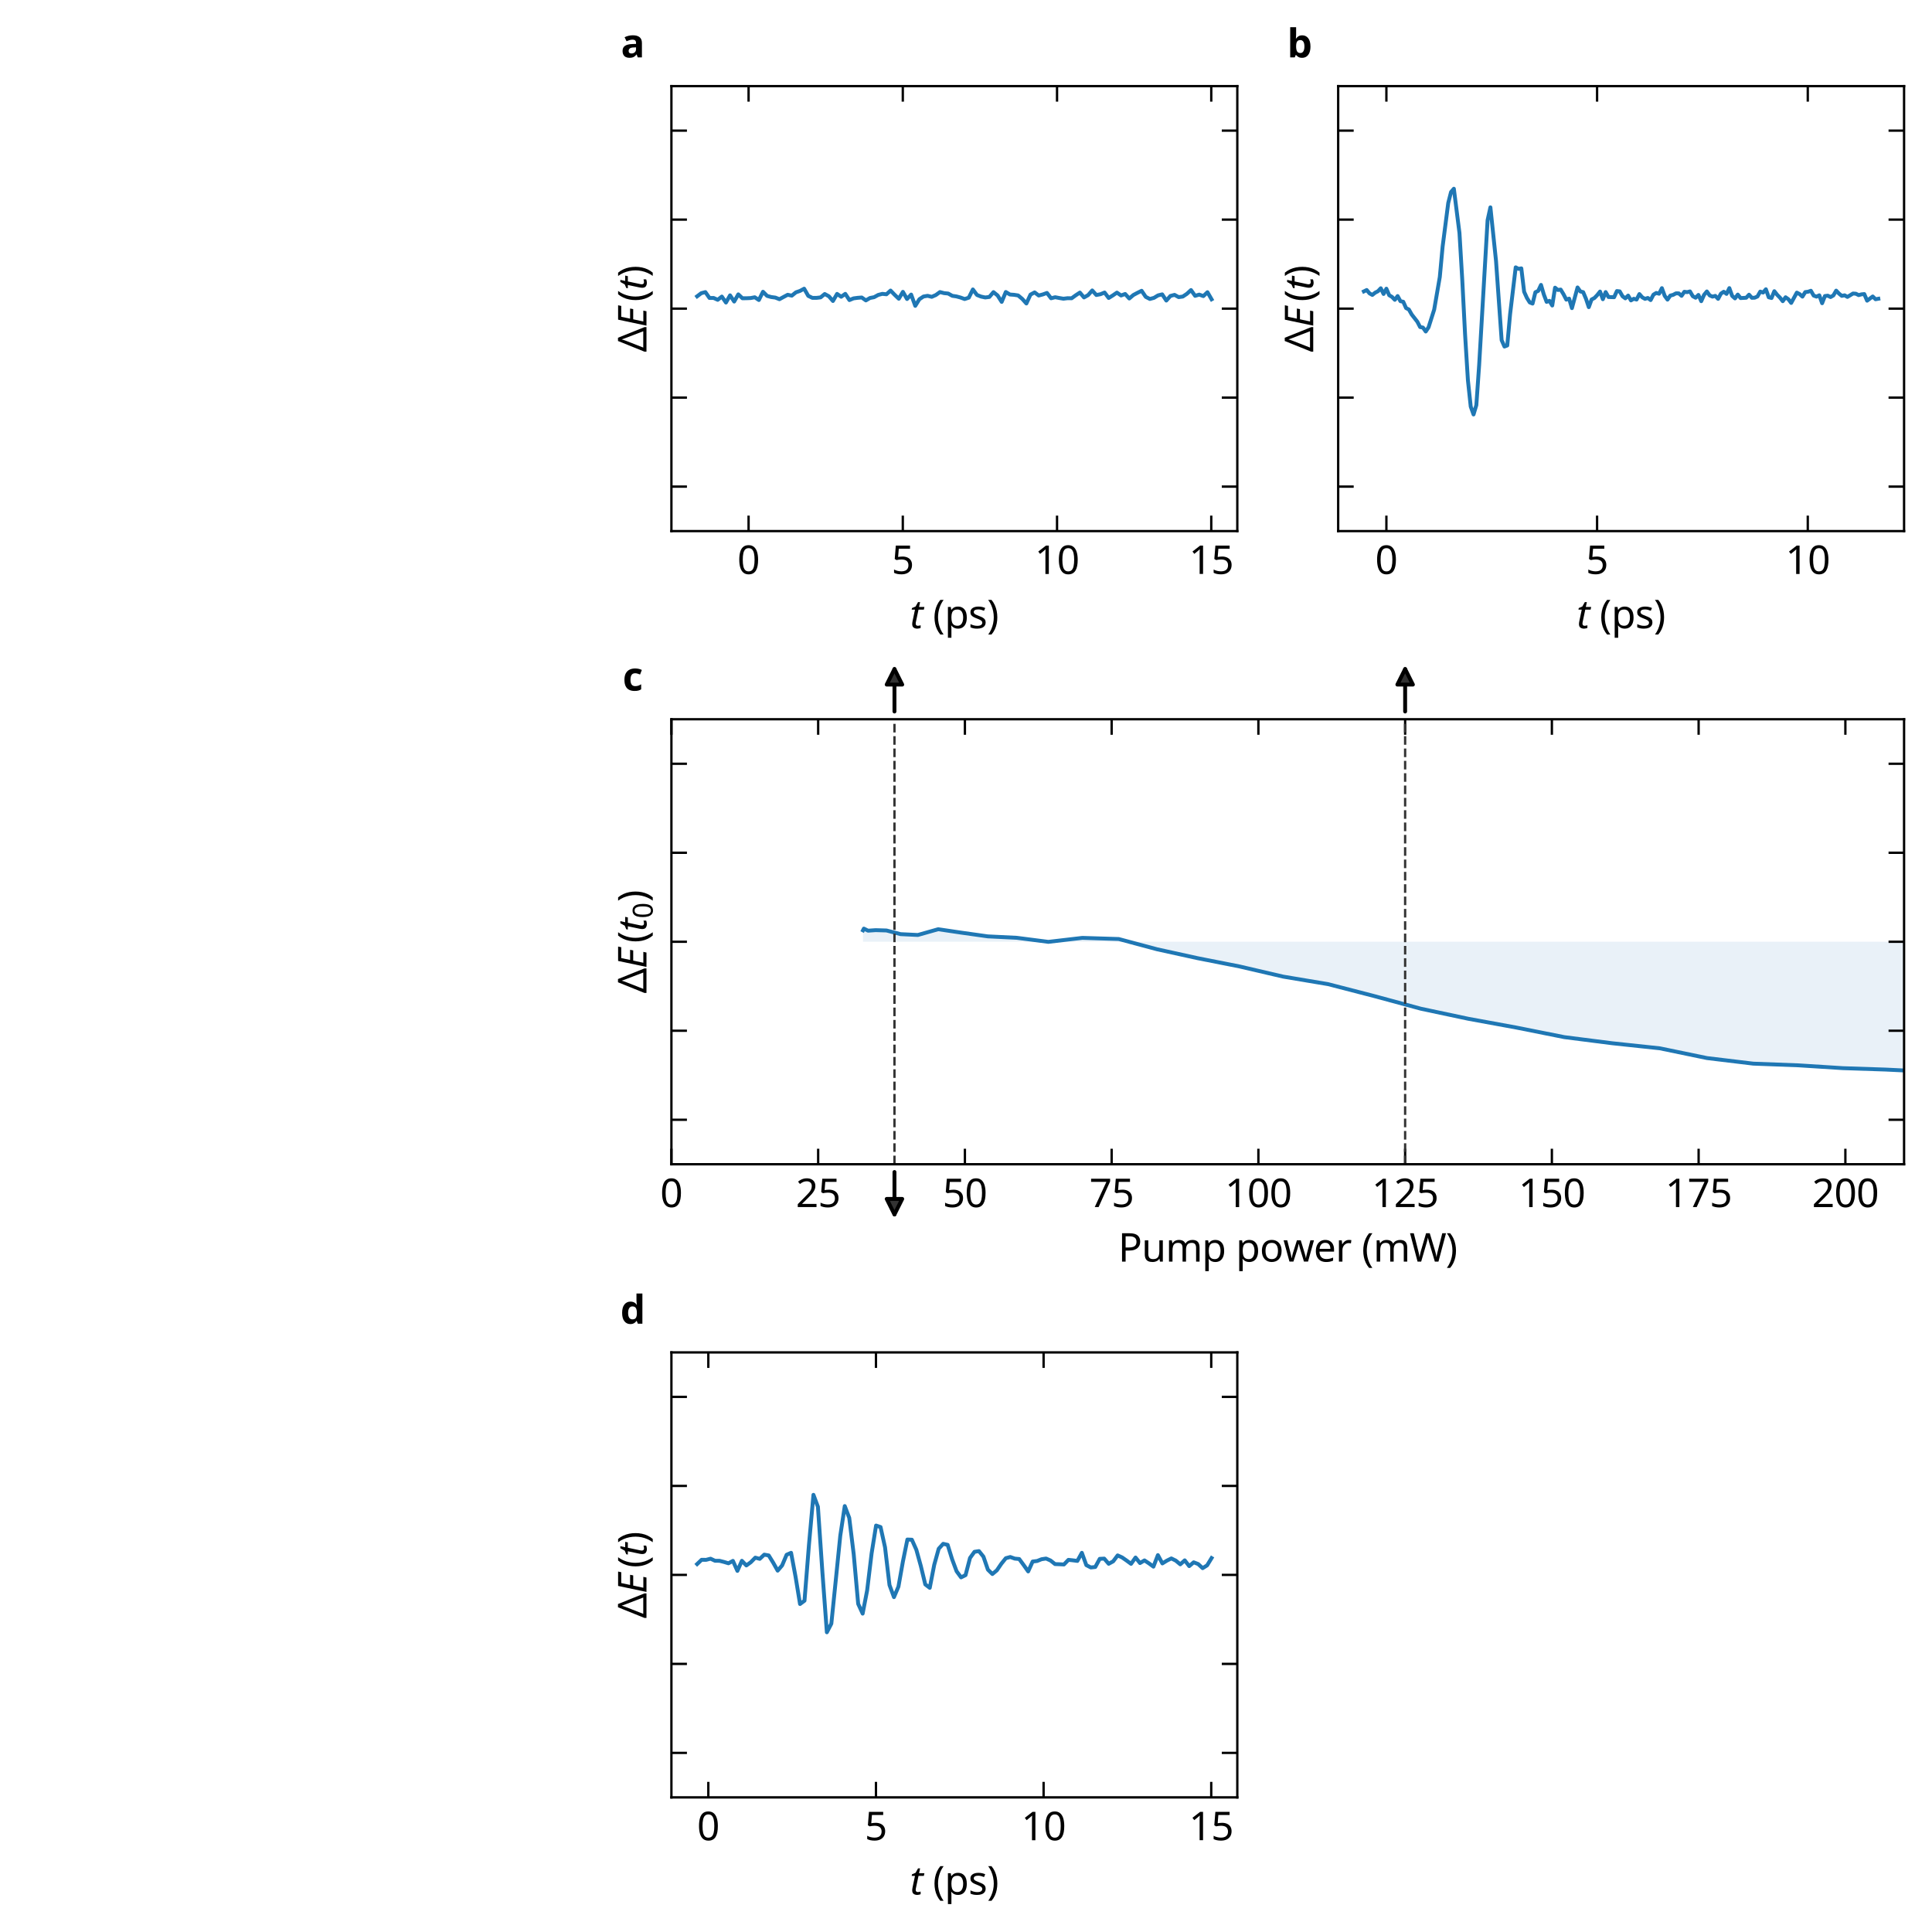 <?xml version="1.0" encoding="utf-8" standalone="no"?>
<!DOCTYPE svg PUBLIC "-//W3C//DTD SVG 1.1//EN"
  "http://www.w3.org/Graphics/SVG/1.1/DTD/svg11.dtd">
<svg xmlns:xlink="http://www.w3.org/1999/xlink" width="498pt" height="498pt" viewBox="0 0 498 498" xmlns="http://www.w3.org/2000/svg" version="1.1">
 <defs>
  <style type="text/css">*{stroke-linejoin: round; stroke-linecap: butt}</style>
 </defs>
 <g id="figure_1">
  <g id="patch_1">
   <path d="M 0 498 
L 498 498 
L 498 0 
L 0 0 
z
" style="fill: #ffffff"/>
  </g>
  <g id="axes_1">
   <g id="patch_2">
    <path d="M 7.2 136.9 
L 153.066 136.9 
L 153.066 22.2 
L 7.2 22.2 
z
" style="fill: #ffffff"/>
   </g>
   <g id="matplotlib.axis_1">
    <g id="xtick_1"/>
    <g id="xtick_2"/>
    <g id="xtick_3"/>
    <g id="xtick_4"/>
    <g id="xtick_5"/>
   </g>
   <g id="matplotlib.axis_2">
    <g id="ytick_1"/>
    <g id="ytick_2"/>
    <g id="ytick_3"/>
    <g id="ytick_4"/>
    <g id="ytick_5"/>
   </g>
  </g>
  <g id="axes_2">
   <g id="patch_3">
    <path d="M 173.067 136.9 
L 318.933 136.9 
L 318.933 22.2 
L 173.067 22.2 
z
" style="fill: #ffffff"/>
   </g>
   <g id="matplotlib.axis_3">
    <g id="xtick_6">
     <g id="line2d_1">
      <defs>
       <path id="m53b7a7abd7" d="M 0 0 
L 0 -4 
" style="stroke: #000000; stroke-width: 0.6"/>
      </defs>
      <g>
       <use xlink:href="#m53b7a7abd7" x="192.957" y="136.9" style="stroke: #000000; stroke-width: 0.6"/>
      </g>
     </g>
     <g id="line2d_2">
      <defs>
       <path id="m5513356b10" d="M 0 0 
L 0 4 
" style="stroke: #000000; stroke-width: 0.6"/>
      </defs>
      <g>
       <use xlink:href="#m5513356b10" x="192.957" y="22.2" style="stroke: #000000; stroke-width: 0.6"/>
      </g>
     </g>
     <g id="text_1">
      <!-- $\mathdefault{0}$ -->
      <g transform="translate(190.057 148) scale(0.1 -0.1)">
       <defs>
        <path id="NotoSans-Regular-30" d="M 3347 2291 
Q 3347 1734 3264 1299 
Q 3181 864 2998 560 
Q 2816 256 2525 96 
Q 2234 -64 1824 -64 
Q 1312 -64 976 217 
Q 640 499 477 1027 
Q 314 1555 314 2291 
Q 314 3034 464 3558 
Q 614 4083 947 4361 
Q 1280 4640 1824 4640 
Q 2336 4640 2675 4361 
Q 3014 4083 3180 3558 
Q 3347 3034 3347 2291 
z
M 877 2291 
Q 877 1664 969 1248 
Q 1062 832 1270 624 
Q 1478 416 1824 416 
Q 2170 416 2378 621 
Q 2586 826 2682 1245 
Q 2778 1664 2778 2291 
Q 2778 2918 2682 3331 
Q 2586 3744 2378 3952 
Q 2170 4160 1824 4160 
Q 1478 4160 1270 3952 
Q 1062 3744 969 3331 
Q 877 2918 877 2291 
z
" transform="scale(0.016)"/>
       </defs>
       <use xlink:href="#NotoSans-Regular-30" transform="translate(0 0.5)"/>
      </g>
     </g>
    </g>
    <g id="xtick_7">
     <g id="line2d_3">
      <g>
       <use xlink:href="#m53b7a7abd7" x="232.711" y="136.9" style="stroke: #000000; stroke-width: 0.6"/>
      </g>
     </g>
     <g id="line2d_4">
      <g>
       <use xlink:href="#m5513356b10" x="232.711" y="22.2" style="stroke: #000000; stroke-width: 0.6"/>
      </g>
     </g>
     <g id="text_2">
      <!-- $\mathdefault{5}$ -->
      <g transform="translate(229.811 148) scale(0.1 -0.1)">
       <defs>
        <path id="NotoSans-Regular-35" d="M 1760 2803 
Q 2227 2803 2572 2643 
Q 2918 2483 3107 2185 
Q 3296 1888 3296 1459 
Q 3296 986 3091 643 
Q 2886 301 2505 118 
Q 2125 -64 1587 -64 
Q 1235 -64 924 0 
Q 614 64 403 186 
L 403 717 
Q 634 576 963 496 
Q 1293 416 1594 416 
Q 1933 416 2185 521 
Q 2438 627 2579 848 
Q 2720 1069 2720 1402 
Q 2720 1850 2445 2090 
Q 2170 2330 1574 2330 
Q 1395 2330 1164 2298 
Q 934 2266 794 2234 
L 512 2413 
L 685 4570 
L 2976 4570 
L 2976 4058 
L 1165 4058 
L 1056 2733 
Q 1165 2752 1350 2777 
Q 1536 2803 1760 2803 
z
" transform="scale(0.016)"/>
       </defs>
       <use xlink:href="#NotoSans-Regular-35" transform="translate(0 0.594)"/>
      </g>
     </g>
    </g>
    <g id="xtick_8">
     <g id="line2d_5">
      <g>
       <use xlink:href="#m53b7a7abd7" x="272.466" y="136.9" style="stroke: #000000; stroke-width: 0.6"/>
      </g>
     </g>
     <g id="line2d_6">
      <g>
       <use xlink:href="#m5513356b10" x="272.466" y="22.2" style="stroke: #000000; stroke-width: 0.6"/>
      </g>
     </g>
     <g id="text_3">
      <!-- $\mathdefault{10}$ -->
      <g transform="translate(266.716 148) scale(0.1 -0.1)">
       <defs>
        <path id="NotoSans-Regular-31" d="M 2272 0 
L 1722 0 
L 1722 3194 
Q 1722 3379 1725 3507 
Q 1728 3635 1734 3747 
Q 1741 3859 1747 3981 
Q 1645 3878 1561 3808 
Q 1478 3738 1350 3629 
L 864 3232 
L 570 3610 
L 1805 4570 
L 2272 4570 
L 2272 0 
z
" transform="scale(0.016)"/>
       </defs>
       <use xlink:href="#NotoSans-Regular-31" transform="translate(0 0.5)"/>
       <use xlink:href="#NotoSans-Regular-30" transform="translate(57.2 0.5)"/>
      </g>
     </g>
    </g>
    <g id="xtick_9">
     <g id="line2d_7">
      <g>
       <use xlink:href="#m53b7a7abd7" x="312.22" y="136.9" style="stroke: #000000; stroke-width: 0.6"/>
      </g>
     </g>
     <g id="line2d_8">
      <g>
       <use xlink:href="#m5513356b10" x="312.22" y="22.2" style="stroke: #000000; stroke-width: 0.6"/>
      </g>
     </g>
     <g id="text_4">
      <!-- $\mathdefault{15}$ -->
      <g transform="translate(306.47 148) scale(0.1 -0.1)">
       <use xlink:href="#NotoSans-Regular-31" transform="translate(0 0.594)"/>
       <use xlink:href="#NotoSans-Regular-35" transform="translate(57.2 0.594)"/>
      </g>
     </g>
    </g>
    <g id="text_5">
     <!-- $t$ (ps) -->
     <g transform="translate(234.55 162) scale(0.1 -0.1)">
      <defs>
       <path id="NotoSans-Italic-74" d="M 1184 -64 
Q 838 -64 601 102 
Q 365 269 365 685 
Q 365 781 381 899 
Q 397 1018 422 1139 
L 813 3002 
L 282 3002 
L 333 3258 
L 909 3501 
L 1306 4211 
L 1638 4211 
L 1466 3430 
L 2330 3430 
L 2240 3002 
L 1382 3002 
L 986 1133 
Q 966 1050 947 944 
Q 928 838 928 749 
Q 928 602 1008 499 
Q 1088 397 1267 397 
Q 1382 397 1491 419 
Q 1600 442 1722 480 
L 1722 51 
Q 1645 13 1485 -25 
Q 1325 -64 1184 -64 
z
" transform="scale(0.016)"/>
       <path id="NotoSans-Regular-20" transform="scale(0.016)"/>
       <path id="NotoSans-Regular-28" d="M 256 1754 
Q 256 2278 355 2777 
Q 454 3277 665 3731 
Q 877 4186 1197 4570 
L 1728 4570 
Q 1280 3968 1053 3245 
Q 826 2522 826 1760 
Q 826 1267 928 780 
Q 1030 294 1228 -157 
Q 1427 -608 1722 -1011 
L 1197 -1011 
Q 877 -634 665 -189 
Q 454 256 355 749 
Q 256 1242 256 1754 
z
" transform="scale(0.016)"/>
       <path id="NotoSans-Regular-70" d="M 2176 3494 
Q 2810 3494 3197 3052 
Q 3584 2611 3584 1722 
Q 3584 1139 3408 739 
Q 3232 339 2915 137 
Q 2598 -64 2170 -64 
Q 1907 -64 1702 6 
Q 1498 77 1354 189 
Q 1210 301 1107 435 
L 1069 435 
Q 1082 326 1094 160 
Q 1107 -6 1107 -128 
L 1107 -1536 
L 544 -1536 
L 544 3430 
L 1005 3430 
L 1082 2963 
L 1107 2963 
Q 1210 3110 1354 3232 
Q 1498 3354 1699 3424 
Q 1901 3494 2176 3494 
z
M 2074 3021 
Q 1728 3021 1517 2889 
Q 1306 2758 1210 2496 
Q 1114 2234 1107 1830 
L 1107 1722 
Q 1107 1299 1196 1004 
Q 1286 710 1500 556 
Q 1715 403 2086 403 
Q 2400 403 2601 576 
Q 2803 749 2902 1046 
Q 3002 1344 3002 1728 
Q 3002 2317 2774 2669 
Q 2547 3021 2074 3021 
z
" transform="scale(0.016)"/>
       <path id="NotoSans-Regular-73" d="M 2778 947 
Q 2778 614 2611 390 
Q 2445 166 2137 51 
Q 1830 -64 1408 -64 
Q 1050 -64 790 -6 
Q 531 51 333 154 
L 333 666 
Q 538 563 829 476 
Q 1120 390 1421 390 
Q 1850 390 2042 528 
Q 2234 666 2234 896 
Q 2234 1024 2163 1126 
Q 2093 1229 1910 1331 
Q 1728 1434 1389 1562 
Q 1056 1690 819 1818 
Q 582 1946 454 2125 
Q 326 2304 326 2586 
Q 326 3021 681 3257 
Q 1037 3494 1613 3494 
Q 1926 3494 2198 3433 
Q 2470 3373 2707 3264 
L 2515 2816 
Q 2298 2906 2061 2970 
Q 1824 3034 1574 3034 
Q 1229 3034 1046 2922 
Q 864 2810 864 2618 
Q 864 2477 947 2377 
Q 1030 2278 1225 2185 
Q 1421 2093 1747 1965 
Q 2074 1843 2304 1715 
Q 2534 1587 2656 1404 
Q 2778 1222 2778 947 
z
" transform="scale(0.016)"/>
       <path id="NotoSans-Regular-29" d="M 1664 1754 
Q 1664 1242 1565 749 
Q 1466 256 1258 -189 
Q 1050 -634 723 -1011 
L 198 -1011 
Q 493 -608 691 -157 
Q 890 294 992 780 
Q 1094 1267 1094 1760 
Q 1094 2266 992 2758 
Q 890 3251 691 3712 
Q 493 4173 192 4570 
L 723 4570 
Q 1050 4186 1258 3731 
Q 1466 3277 1565 2777 
Q 1664 2278 1664 1754 
z
" transform="scale(0.016)"/>
      </defs>
      <use xlink:href="#NotoSans-Italic-74" transform="translate(0 0.594)"/>
      <use xlink:href="#NotoSans-Regular-20" transform="translate(33.2 0.594)"/>
      <use xlink:href="#NotoSans-Regular-28" transform="translate(59.2 0.594)"/>
      <use xlink:href="#NotoSans-Regular-70" transform="translate(89.2 0.594)"/>
      <use xlink:href="#NotoSans-Regular-73" transform="translate(150.7 0.594)"/>
      <use xlink:href="#NotoSans-Regular-29" transform="translate(198.6 0.594)"/>
     </g>
    </g>
   </g>
   <g id="matplotlib.axis_4">
    <g id="ytick_6">
     <g id="line2d_9">
      <defs>
       <path id="m38e8ba154f" d="M 0 0 
L 4 0 
" style="stroke: #000000; stroke-width: 0.6"/>
      </defs>
      <g>
       <use xlink:href="#m38e8ba154f" x="173.067" y="125.43" style="stroke: #000000; stroke-width: 0.6"/>
      </g>
     </g>
     <g id="line2d_10">
      <defs>
       <path id="m513dbcadbe" d="M 0 0 
L -4 0 
" style="stroke: #000000; stroke-width: 0.6"/>
      </defs>
      <g>
       <use xlink:href="#m513dbcadbe" x="318.933" y="125.43" style="stroke: #000000; stroke-width: 0.6"/>
      </g>
     </g>
    </g>
    <g id="ytick_7">
     <g id="line2d_11">
      <g>
       <use xlink:href="#m38e8ba154f" x="173.067" y="102.49" style="stroke: #000000; stroke-width: 0.6"/>
      </g>
     </g>
     <g id="line2d_12">
      <g>
       <use xlink:href="#m513dbcadbe" x="318.933" y="102.49" style="stroke: #000000; stroke-width: 0.6"/>
      </g>
     </g>
    </g>
    <g id="ytick_8">
     <g id="line2d_13">
      <g>
       <use xlink:href="#m38e8ba154f" x="173.067" y="79.55" style="stroke: #000000; stroke-width: 0.6"/>
      </g>
     </g>
     <g id="line2d_14">
      <g>
       <use xlink:href="#m513dbcadbe" x="318.933" y="79.55" style="stroke: #000000; stroke-width: 0.6"/>
      </g>
     </g>
    </g>
    <g id="ytick_9">
     <g id="line2d_15">
      <g>
       <use xlink:href="#m38e8ba154f" x="173.067" y="56.61" style="stroke: #000000; stroke-width: 0.6"/>
      </g>
     </g>
     <g id="line2d_16">
      <g>
       <use xlink:href="#m513dbcadbe" x="318.933" y="56.61" style="stroke: #000000; stroke-width: 0.6"/>
      </g>
     </g>
    </g>
    <g id="ytick_10">
     <g id="line2d_17">
      <g>
       <use xlink:href="#m38e8ba154f" x="173.067" y="33.67" style="stroke: #000000; stroke-width: 0.6"/>
      </g>
     </g>
     <g id="line2d_18">
      <g>
       <use xlink:href="#m513dbcadbe" x="318.933" y="33.67" style="stroke: #000000; stroke-width: 0.6"/>
      </g>
     </g>
    </g>
    <g id="text_6">
     <!-- $\Delta E\,(t)$ -->
     <g transform="translate(166.667 90.75) rotate(-90) scale(0.1 -0.1)">
      <defs>
       <path id="NotoSans-Regular-394" d="M 64 0 
L 64 320 
L 1786 4589 
L 2304 4589 
L 4019 320 
L 4019 0 
L 64 0 
z
M 723 518 
L 3354 518 
L 2285 3309 
Q 2266 3360 2214 3494 
Q 2163 3629 2115 3773 
Q 2067 3917 2042 3994 
Q 2010 3866 1968 3734 
Q 1926 3603 1884 3494 
Q 1843 3386 1818 3309 
L 723 518 
z
" transform="scale(0.016)"/>
       <path id="NotoSans-Italic-45" d="M 262 0 
L 1229 4570 
L 3546 4570 
L 3437 4064 
L 1690 4064 
L 1389 2637 
L 3021 2637 
L 2925 2138 
L 1286 2138 
L 934 506 
L 2688 506 
L 2579 0 
L 262 0 
z
" transform="scale(0.016)"/>
      </defs>
      <use xlink:href="#NotoSans-Regular-394" transform="translate(0 0.297)"/>
      <use xlink:href="#NotoSans-Italic-45" transform="translate(63.9 0.297)"/>
      <use xlink:href="#NotoSans-Regular-28" transform="translate(129.884 0.297)"/>
      <use xlink:href="#NotoSans-Italic-74" transform="translate(159.884 0.297)"/>
      <use xlink:href="#NotoSans-Regular-29" transform="translate(193.084 0.297)"/>
     </g>
    </g>
   </g>
   <g id="line2d_19">
    <path d="M 179.697 76.38 
L 180.758 75.574 
L 181.818 75.291 
L 182.879 76.806 
L 183.94 76.8 
L 185.001 77.281 
L 186.062 76.447 
L 187.123 77.986 
L 188.184 76.129 
L 189.244 77.729 
L 190.305 75.876 
L 191.366 76.88 
L 192.427 76.873 
L 193.488 76.826 
L 194.549 76.624 
L 195.609 77.331 
L 196.67 75.206 
L 197.731 76.272 
L 198.792 76.568 
L 199.853 76.706 
L 200.914 77.123 
L 201.975 76.546 
L 203.035 75.981 
L 204.096 76.211 
L 205.157 75.353 
L 206.218 74.986 
L 207.279 74.414 
L 208.34 76.267 
L 209.4 76.777 
L 210.461 76.78 
L 211.522 76.656 
L 212.583 75.786 
L 213.644 76.365 
L 214.705 77.584 
L 215.765 75.757 
L 216.826 76.491 
L 217.887 75.744 
L 218.948 77.348 
L 220.009 76.911 
L 221.07 76.768 
L 222.131 76.685 
L 223.191 77.434 
L 224.252 76.81 
L 225.313 76.602 
L 226.374 76.019 
L 227.435 75.744 
L 228.496 75.857 
L 229.556 74.896 
L 230.617 75.99 
L 231.678 77.003 
L 232.739 75.228 
L 233.8 77.073 
L 234.861 75.932 
L 235.922 78.837 
L 236.982 77.131 
L 238.043 76.429 
L 239.104 76.25 
L 240.165 76.512 
L 241.226 76.046 
L 242.287 75.282 
L 243.347 75.559 
L 244.408 75.663 
L 245.469 76.254 
L 246.53 76.406 
L 247.591 76.693 
L 248.652 77.08 
L 249.712 76.735 
L 250.773 74.608 
L 251.834 76.038 
L 252.895 76.453 
L 253.956 76.676 
L 255.017 76.546 
L 256.078 75.297 
L 257.138 76.154 
L 258.199 77.816 
L 259.26 75.268 
L 260.321 75.916 
L 261.382 75.991 
L 262.443 76.156 
L 263.503 77.045 
L 264.564 78.228 
L 265.625 75.937 
L 266.686 75.366 
L 267.747 76.174 
L 268.808 75.89 
L 269.869 75.509 
L 270.929 76.883 
L 271.99 76.615 
L 273.051 76.816 
L 274.112 76.995 
L 275.173 76.865 
L 276.234 76.88 
L 277.294 76.109 
L 278.355 75.416 
L 279.416 76.669 
L 280.477 76.068 
L 281.538 74.865 
L 282.599 76.044 
L 283.659 75.837 
L 284.72 75.402 
L 285.781 76.808 
L 286.842 76.152 
L 287.903 75.423 
L 288.964 76.166 
L 290.025 75.775 
L 291.085 76.94 
L 292.146 76.038 
L 293.207 75.473 
L 294.268 74.954 
L 295.329 76.52 
L 296.39 77.062 
L 297.45 76.777 
L 298.511 76.138 
L 299.572 75.874 
L 300.633 77.471 
L 301.694 76.281 
L 302.755 76.006 
L 303.816 76.587 
L 304.876 76.443 
L 305.937 75.737 
L 306.998 74.765 
L 308.059 76.258 
L 309.12 75.937 
L 310.181 76.324 
L 311.241 75.321 
L 312.302 77.152 
" clip-path="url(#p51c9d67202)" style="fill: none; stroke: #1f77b4; stroke-linecap: square"/>
   </g>
   <g id="patch_4">
    <path d="M 173.067 136.9 
L 173.067 22.2 
" style="fill: none; stroke: #000000; stroke-width: 0.6; stroke-linejoin: miter; stroke-linecap: square"/>
   </g>
   <g id="patch_5">
    <path d="M 318.933 136.9 
L 318.933 22.2 
" style="fill: none; stroke: #000000; stroke-width: 0.6; stroke-linejoin: miter; stroke-linecap: square"/>
   </g>
   <g id="patch_6">
    <path d="M 173.067 136.9 
L 318.933 136.9 
" style="fill: none; stroke: #000000; stroke-width: 0.6; stroke-linejoin: miter; stroke-linecap: square"/>
   </g>
   <g id="patch_7">
    <path d="M 173.067 22.2 
L 318.933 22.2 
" style="fill: none; stroke: #000000; stroke-width: 0.6; stroke-linejoin: miter; stroke-linecap: square"/>
   </g>
   <g id="text_7">
    <!-- a -->
    <g transform="translate(160.046 14.8) scale(0.1 -0.1)">
     <defs>
      <path id="NotoSans-Bold-61" d="M 1933 3565 
Q 2637 3565 3011 3261 
Q 3386 2957 3386 2330 
L 3386 0 
L 2720 0 
L 2534 474 
L 2509 474 
Q 2362 288 2205 166 
Q 2048 45 1846 -9 
Q 1645 -64 1350 -64 
Q 1043 -64 796 54 
Q 550 173 409 419 
Q 269 666 269 1043 
Q 269 1600 659 1865 
Q 1050 2131 1830 2157 
L 2438 2176 
L 2438 2330 
Q 2438 2605 2294 2733 
Q 2150 2861 1894 2861 
Q 1638 2861 1395 2787 
Q 1152 2714 909 2605 
L 595 3251 
Q 877 3398 1219 3481 
Q 1562 3565 1933 3565 
z
M 2067 1606 
Q 1606 1594 1427 1440 
Q 1248 1286 1248 1037 
Q 1248 819 1376 726 
Q 1504 634 1709 634 
Q 2016 634 2227 816 
Q 2438 998 2438 1331 
L 2438 1619 
L 2067 1606 
z
" transform="scale(0.016)"/>
     </defs>
     <use xlink:href="#NotoSans-Bold-61"/>
    </g>
   </g>
  </g>
  <g id="axes_3">
   <g id="patch_8">
    <path d="M 344.933 136.9 
L 490.8 136.9 
L 490.8 22.2 
L 344.933 22.2 
z
" style="fill: #ffffff"/>
   </g>
   <g id="matplotlib.axis_5">
    <g id="xtick_10">
     <g id="line2d_20">
      <g>
       <use xlink:href="#m53b7a7abd7" x="357.361" y="136.9" style="stroke: #000000; stroke-width: 0.6"/>
      </g>
     </g>
     <g id="line2d_21">
      <g>
       <use xlink:href="#m5513356b10" x="357.361" y="22.2" style="stroke: #000000; stroke-width: 0.6"/>
      </g>
     </g>
     <g id="text_8">
      <!-- $\mathdefault{0}$ -->
      <g transform="translate(354.461 148) scale(0.1 -0.1)">
       <use xlink:href="#NotoSans-Regular-30" transform="translate(0 0.5)"/>
      </g>
     </g>
    </g>
    <g id="xtick_11">
     <g id="line2d_22">
      <g>
       <use xlink:href="#m53b7a7abd7" x="411.67" y="136.9" style="stroke: #000000; stroke-width: 0.6"/>
      </g>
     </g>
     <g id="line2d_23">
      <g>
       <use xlink:href="#m5513356b10" x="411.67" y="22.2" style="stroke: #000000; stroke-width: 0.6"/>
      </g>
     </g>
     <g id="text_9">
      <!-- $\mathdefault{5}$ -->
      <g transform="translate(408.77 148) scale(0.1 -0.1)">
       <use xlink:href="#NotoSans-Regular-35" transform="translate(0 0.594)"/>
      </g>
     </g>
    </g>
    <g id="xtick_12">
     <g id="line2d_24">
      <g>
       <use xlink:href="#m53b7a7abd7" x="465.979" y="136.9" style="stroke: #000000; stroke-width: 0.6"/>
      </g>
     </g>
     <g id="line2d_25">
      <g>
       <use xlink:href="#m5513356b10" x="465.979" y="22.2" style="stroke: #000000; stroke-width: 0.6"/>
      </g>
     </g>
     <g id="text_10">
      <!-- $\mathdefault{10}$ -->
      <g transform="translate(460.229 148) scale(0.1 -0.1)">
       <use xlink:href="#NotoSans-Regular-31" transform="translate(0 0.5)"/>
       <use xlink:href="#NotoSans-Regular-30" transform="translate(57.2 0.5)"/>
      </g>
     </g>
    </g>
    <g id="text_11">
     <!-- $t$ (ps) -->
     <g transform="translate(406.417 162) scale(0.1 -0.1)">
      <use xlink:href="#NotoSans-Italic-74" transform="translate(0 0.594)"/>
      <use xlink:href="#NotoSans-Regular-20" transform="translate(33.2 0.594)"/>
      <use xlink:href="#NotoSans-Regular-28" transform="translate(59.2 0.594)"/>
      <use xlink:href="#NotoSans-Regular-70" transform="translate(89.2 0.594)"/>
      <use xlink:href="#NotoSans-Regular-73" transform="translate(150.7 0.594)"/>
      <use xlink:href="#NotoSans-Regular-29" transform="translate(198.6 0.594)"/>
     </g>
    </g>
   </g>
   <g id="matplotlib.axis_6">
    <g id="ytick_11">
     <g id="line2d_26">
      <g>
       <use xlink:href="#m38e8ba154f" x="344.933" y="125.43" style="stroke: #000000; stroke-width: 0.6"/>
      </g>
     </g>
     <g id="line2d_27">
      <g>
       <use xlink:href="#m513dbcadbe" x="490.8" y="125.43" style="stroke: #000000; stroke-width: 0.6"/>
      </g>
     </g>
    </g>
    <g id="ytick_12">
     <g id="line2d_28">
      <g>
       <use xlink:href="#m38e8ba154f" x="344.933" y="102.49" style="stroke: #000000; stroke-width: 0.6"/>
      </g>
     </g>
     <g id="line2d_29">
      <g>
       <use xlink:href="#m513dbcadbe" x="490.8" y="102.49" style="stroke: #000000; stroke-width: 0.6"/>
      </g>
     </g>
    </g>
    <g id="ytick_13">
     <g id="line2d_30">
      <g>
       <use xlink:href="#m38e8ba154f" x="344.933" y="79.55" style="stroke: #000000; stroke-width: 0.6"/>
      </g>
     </g>
     <g id="line2d_31">
      <g>
       <use xlink:href="#m513dbcadbe" x="490.8" y="79.55" style="stroke: #000000; stroke-width: 0.6"/>
      </g>
     </g>
    </g>
    <g id="ytick_14">
     <g id="line2d_32">
      <g>
       <use xlink:href="#m38e8ba154f" x="344.933" y="56.61" style="stroke: #000000; stroke-width: 0.6"/>
      </g>
     </g>
     <g id="line2d_33">
      <g>
       <use xlink:href="#m513dbcadbe" x="490.8" y="56.61" style="stroke: #000000; stroke-width: 0.6"/>
      </g>
     </g>
    </g>
    <g id="ytick_15">
     <g id="line2d_34">
      <g>
       <use xlink:href="#m38e8ba154f" x="344.933" y="33.67" style="stroke: #000000; stroke-width: 0.6"/>
      </g>
     </g>
     <g id="line2d_35">
      <g>
       <use xlink:href="#m513dbcadbe" x="490.8" y="33.67" style="stroke: #000000; stroke-width: 0.6"/>
      </g>
     </g>
    </g>
    <g id="text_12">
     <!-- $\Delta E\,(t)$ -->
     <g transform="translate(338.533 90.75) rotate(-90) scale(0.1 -0.1)">
      <use xlink:href="#NotoSans-Regular-394" transform="translate(0 0.297)"/>
      <use xlink:href="#NotoSans-Italic-45" transform="translate(63.9 0.297)"/>
      <use xlink:href="#NotoSans-Regular-28" transform="translate(129.884 0.297)"/>
      <use xlink:href="#NotoSans-Italic-74" transform="translate(159.884 0.297)"/>
      <use xlink:href="#NotoSans-Regular-29" transform="translate(193.084 0.297)"/>
     </g>
    </g>
   </g>
   <g id="line2d_36">
    <path d="M 351.564 75.113 
L 352.288 74.753 
L 353.013 75.62 
L 353.738 76.025 
L 354.462 75.442 
L 355.187 75.067 
L 355.911 74.303 
L 356.636 75.773 
L 357.361 74.414 
L 358.085 76.1 
L 358.81 76.532 
L 359.535 77.283 
L 360.259 76.313 
L 360.984 77.637 
L 361.708 77.782 
L 362.433 79.41 
L 363.158 79.779 
L 363.882 81.059 
L 365.332 82.919 
L 366.056 84.303 
L 366.781 84.43 
L 367.505 85.449 
L 368.23 84.368 
L 369.679 79.81 
L 371.129 71.397 
L 371.853 63.582 
L 373.302 52.325 
L 374.027 49.489 
L 374.752 48.649 
L 376.201 60.08 
L 376.925 72.255 
L 377.65 86.324 
L 378.375 97.999 
L 379.099 104.806 
L 379.824 106.834 
L 380.549 104.433 
L 381.273 94.078 
L 383.447 56.754 
L 384.172 53.448 
L 385.621 67.267 
L 387.07 87.697 
L 387.795 89.327 
L 388.519 89.05 
L 389.244 81.029 
L 390.693 68.913 
L 391.418 69.303 
L 392.142 69.178 
L 392.867 75.209 
L 393.592 76.811 
L 394.316 77.955 
L 395.041 78.254 
L 395.766 75.332 
L 396.49 74.983 
L 397.215 73.436 
L 397.939 75.891 
L 398.664 77.812 
L 399.389 77.545 
L 400.113 78.75 
L 400.838 74.154 
L 401.563 74.75 
L 402.287 74.642 
L 403.012 75.832 
L 403.736 77.237 
L 404.461 76.975 
L 405.186 79.425 
L 406.635 74.093 
L 407.36 75.131 
L 408.084 75.301 
L 408.809 77.016 
L 409.533 79.174 
L 410.258 77.195 
L 410.983 76.815 
L 411.707 76.066 
L 412.432 75.152 
L 413.156 77.127 
L 413.881 75.285 
L 414.606 76.559 
L 416.055 76.612 
L 416.78 75.02 
L 417.504 75.107 
L 418.229 76.362 
L 418.953 76.903 
L 419.678 76.19 
L 420.403 77.436 
L 421.127 77.009 
L 421.852 77.217 
L 422.577 75.8 
L 423.301 76.627 
L 424.026 77.038 
L 424.75 76.801 
L 425.475 77.347 
L 426.2 75.946 
L 426.924 75.51 
L 427.649 75.712 
L 428.373 74.274 
L 429.098 76.247 
L 429.823 77.234 
L 430.547 76.19 
L 431.272 76.002 
L 431.997 75.615 
L 432.721 75.62 
L 433.446 76.252 
L 434.17 75.207 
L 434.895 75.307 
L 435.62 75.118 
L 436.344 76.356 
L 437.069 76.747 
L 437.794 76.021 
L 438.518 77.636 
L 439.243 76.008 
L 439.967 75.125 
L 440.692 76.146 
L 441.417 76.459 
L 442.141 76.265 
L 442.866 77.035 
L 443.591 75.691 
L 444.315 75.203 
L 445.04 75.755 
L 445.764 74.262 
L 446.489 76.273 
L 447.214 76.916 
L 447.938 75.93 
L 448.663 76.832 
L 450.112 76.75 
L 450.837 75.961 
L 451.561 76.762 
L 452.286 76.741 
L 453.011 76.425 
L 453.735 75.16 
L 454.46 75.41 
L 455.184 74.564 
L 455.909 76.624 
L 456.634 76.82 
L 457.358 75.059 
L 458.083 75.982 
L 458.808 76.717 
L 459.532 77.635 
L 460.257 76.622 
L 460.981 77.132 
L 461.706 78.082 
L 463.155 75.429 
L 463.88 75.807 
L 464.605 76.458 
L 465.329 75.289 
L 466.054 75.201 
L 466.778 74.946 
L 467.503 76.194 
L 468.228 76.463 
L 468.952 76.12 
L 469.677 78.159 
L 470.401 76.306 
L 471.126 76.213 
L 471.851 76.572 
L 472.575 76.158 
L 473.3 74.915 
L 474.025 75.677 
L 474.749 76.265 
L 475.474 76.116 
L 476.198 76.533 
L 477.648 75.657 
L 478.372 75.709 
L 479.097 76.072 
L 479.822 75.873 
L 480.546 75.798 
L 481.271 77.501 
L 482.72 76.42 
L 483.445 77.133 
L 484.169 77.006 
L 484.169 77.006 
" clip-path="url(#p01f8d4d0a3)" style="fill: none; stroke: #1f77b4; stroke-linecap: square"/>
   </g>
   <g id="patch_9">
    <path d="M 344.933 136.9 
L 344.933 22.2 
" style="fill: none; stroke: #000000; stroke-width: 0.6; stroke-linejoin: miter; stroke-linecap: square"/>
   </g>
   <g id="patch_10">
    <path d="M 490.8 136.9 
L 490.8 22.2 
" style="fill: none; stroke: #000000; stroke-width: 0.6; stroke-linejoin: miter; stroke-linecap: square"/>
   </g>
   <g id="patch_11">
    <path d="M 344.933 136.9 
L 490.8 136.9 
" style="fill: none; stroke: #000000; stroke-width: 0.6; stroke-linejoin: miter; stroke-linecap: square"/>
   </g>
   <g id="patch_12">
    <path d="M 344.933 22.2 
L 490.8 22.2 
" style="fill: none; stroke: #000000; stroke-width: 0.6; stroke-linejoin: miter; stroke-linecap: square"/>
   </g>
   <g id="text_13">
    <!-- b -->
    <g transform="translate(331.769 14.8) scale(0.1 -0.1)">
     <defs>
      <path id="NotoSans-Bold-62" d="M 1453 3731 
Q 1453 3533 1440 3341 
Q 1427 3149 1414 3040 
L 1453 3040 
Q 1594 3258 1830 3408 
Q 2067 3558 2445 3558 
Q 3034 3558 3398 3100 
Q 3763 2643 3763 1754 
Q 3763 1158 3593 752 
Q 3424 346 3123 141 
Q 2822 -64 2419 -64 
Q 2035 -64 1814 73 
Q 1594 211 1453 384 
L 1389 384 
L 1229 0 
L 499 0 
L 499 4864 
L 1453 4864 
L 1453 3731 
z
M 2138 2797 
Q 1888 2797 1741 2694 
Q 1594 2592 1526 2384 
Q 1459 2176 1453 1862 
L 1453 1760 
Q 1453 1254 1603 982 
Q 1754 710 2150 710 
Q 2445 710 2617 982 
Q 2790 1254 2790 1766 
Q 2790 2278 2614 2537 
Q 2438 2797 2138 2797 
z
" transform="scale(0.016)"/>
     </defs>
     <use xlink:href="#NotoSans-Bold-62"/>
    </g>
   </g>
  </g>
  <g id="axes_4">
   <g id="patch_13">
    <path d="M 173.067 300.1 
L 490.8 300.1 
L 490.8 185.4 
L 173.067 185.4 
z
" style="fill: #ffffff"/>
   </g>
   <g id="PolyCollection_1">
    <path d="M 222.448 242.75 
L 222.448 239.811 
L 222.67 239.365 
L 223.757 239.895 
L 225.703 239.759 
L 228.5 239.843 
L 232.133 240.788 
L 236.584 241.005 
L 241.832 239.52 
L 247.851 240.413 
L 254.612 241.363 
L 262.081 241.73 
L 270.222 242.777 
L 278.996 241.751 
L 288.358 242.043 
L 298.264 244.692 
L 308.666 246.978 
L 319.511 249.118 
L 330.747 251.735 
L 342.32 253.675 
L 354.172 256.738 
L 366.245 260.01 
L 378.481 262.604 
L 390.82 264.862 
L 403.2 267.334 
L 415.563 268.91 
L 427.847 270.218 
L 439.991 272.732 
L 451.938 274.169 
L 463.627 274.607 
L 475.003 275.331 
L 486.009 275.694 
L 496.592 276.207 
L 506.699 276.464 
L 516.282 276.602 
L 516.282 242.75 
L 516.282 242.75 
L 506.699 242.75 
L 496.592 242.75 
L 486.009 242.75 
L 475.003 242.75 
L 463.627 242.75 
L 451.938 242.75 
L 439.991 242.75 
L 427.847 242.75 
L 415.563 242.75 
L 403.2 242.75 
L 390.82 242.75 
L 378.481 242.75 
L 366.245 242.75 
L 354.172 242.75 
L 342.32 242.75 
L 330.747 242.75 
L 319.511 242.75 
L 308.666 242.75 
L 298.264 242.75 
L 288.358 242.75 
L 278.996 242.75 
L 270.222 242.75 
L 262.081 242.75 
L 254.612 242.75 
L 247.851 242.75 
L 241.832 242.75 
L 236.584 242.75 
L 232.133 242.75 
L 228.5 242.75 
L 225.703 242.75 
L 223.757 242.75 
L 222.67 242.75 
L 222.448 242.75 
z
" clip-path="url(#p05e5cac936)" style="fill: #1f77b4; fill-opacity: 0.1"/>
   </g>
   <g id="matplotlib.axis_7">
    <g id="xtick_13">
     <g id="line2d_37">
      <g>
       <use xlink:href="#m53b7a7abd7" x="173.067" y="300.1" style="stroke: #000000; stroke-width: 0.6"/>
      </g>
     </g>
     <g id="line2d_38">
      <g>
       <use xlink:href="#m5513356b10" x="173.067" y="185.4" style="stroke: #000000; stroke-width: 0.6"/>
      </g>
     </g>
     <g id="text_14">
      <!-- $\mathdefault{0}$ -->
      <g transform="translate(170.167 311.2) scale(0.1 -0.1)">
       <use xlink:href="#NotoSans-Regular-30" transform="translate(0 0.5)"/>
      </g>
     </g>
    </g>
    <g id="xtick_14">
     <g id="line2d_39">
      <g>
       <use xlink:href="#m53b7a7abd7" x="210.892" y="300.1" style="stroke: #000000; stroke-width: 0.6"/>
      </g>
     </g>
     <g id="line2d_40">
      <g>
       <use xlink:href="#m5513356b10" x="210.892" y="185.4" style="stroke: #000000; stroke-width: 0.6"/>
      </g>
     </g>
     <g id="text_15">
      <!-- $\mathdefault{25}$ -->
      <g transform="translate(205.142 311.2) scale(0.1 -0.1)">
       <defs>
        <path id="NotoSans-Regular-32" d="M 3328 0 
L 307 0 
L 307 467 
L 1504 1677 
Q 1850 2022 2086 2291 
Q 2323 2560 2444 2819 
Q 2566 3078 2566 3386 
Q 2566 3763 2342 3958 
Q 2118 4154 1760 4154 
Q 1427 4154 1174 4038 
Q 922 3923 659 3718 
L 358 4096 
Q 538 4250 752 4371 
Q 966 4493 1219 4563 
Q 1472 4634 1760 4634 
Q 2189 4634 2496 4486 
Q 2803 4339 2972 4067 
Q 3142 3795 3142 3418 
Q 3142 3059 2995 2745 
Q 2848 2432 2585 2128 
Q 2323 1824 1971 1478 
L 1018 538 
L 1018 512 
L 3328 512 
L 3328 0 
z
" transform="scale(0.016)"/>
       </defs>
       <use xlink:href="#NotoSans-Regular-32" transform="translate(0 0.594)"/>
       <use xlink:href="#NotoSans-Regular-35" transform="translate(57.2 0.594)"/>
      </g>
     </g>
    </g>
    <g id="xtick_15">
     <g id="line2d_41">
      <g>
       <use xlink:href="#m53b7a7abd7" x="248.717" y="300.1" style="stroke: #000000; stroke-width: 0.6"/>
      </g>
     </g>
     <g id="line2d_42">
      <g>
       <use xlink:href="#m5513356b10" x="248.717" y="185.4" style="stroke: #000000; stroke-width: 0.6"/>
      </g>
     </g>
     <g id="text_16">
      <!-- $\mathdefault{50}$ -->
      <g transform="translate(242.967 311.2) scale(0.1 -0.1)">
       <use xlink:href="#NotoSans-Regular-35" transform="translate(0 0.5)"/>
       <use xlink:href="#NotoSans-Regular-30" transform="translate(57.2 0.5)"/>
      </g>
     </g>
    </g>
    <g id="xtick_16">
     <g id="line2d_43">
      <g>
       <use xlink:href="#m53b7a7abd7" x="286.543" y="300.1" style="stroke: #000000; stroke-width: 0.6"/>
      </g>
     </g>
     <g id="line2d_44">
      <g>
       <use xlink:href="#m5513356b10" x="286.543" y="185.4" style="stroke: #000000; stroke-width: 0.6"/>
      </g>
     </g>
     <g id="text_17">
      <!-- $\mathdefault{75}$ -->
      <g transform="translate(280.793 311.2) scale(0.1 -0.1)">
       <defs>
        <path id="NotoSans-Regular-37" d="M 870 0 
L 2746 4058 
L 282 4058 
L 282 4570 
L 3347 4570 
L 3347 4134 
L 1491 0 
L 870 0 
z
" transform="scale(0.016)"/>
       </defs>
       <use xlink:href="#NotoSans-Regular-37" transform="translate(0 0.594)"/>
       <use xlink:href="#NotoSans-Regular-35" transform="translate(57.2 0.594)"/>
      </g>
     </g>
    </g>
    <g id="xtick_17">
     <g id="line2d_45">
      <g>
       <use xlink:href="#m53b7a7abd7" x="324.368" y="300.1" style="stroke: #000000; stroke-width: 0.6"/>
      </g>
     </g>
     <g id="line2d_46">
      <g>
       <use xlink:href="#m5513356b10" x="324.368" y="185.4" style="stroke: #000000; stroke-width: 0.6"/>
      </g>
     </g>
     <g id="text_18">
      <!-- $\mathdefault{100}$ -->
      <g transform="translate(315.768 311.2) scale(0.1 -0.1)">
       <use xlink:href="#NotoSans-Regular-31" transform="translate(0 0.5)"/>
       <use xlink:href="#NotoSans-Regular-30" transform="translate(57.2 0.5)"/>
       <use xlink:href="#NotoSans-Regular-30" transform="translate(114.4 0.5)"/>
      </g>
     </g>
    </g>
    <g id="xtick_18">
     <g id="line2d_47">
      <g>
       <use xlink:href="#m53b7a7abd7" x="362.193" y="300.1" style="stroke: #000000; stroke-width: 0.6"/>
      </g>
     </g>
     <g id="line2d_48">
      <g>
       <use xlink:href="#m5513356b10" x="362.193" y="185.4" style="stroke: #000000; stroke-width: 0.6"/>
      </g>
     </g>
     <g id="text_19">
      <!-- $\mathdefault{125}$ -->
      <g transform="translate(353.593 311.2) scale(0.1 -0.1)">
       <use xlink:href="#NotoSans-Regular-31" transform="translate(0 0.594)"/>
       <use xlink:href="#NotoSans-Regular-32" transform="translate(57.2 0.594)"/>
       <use xlink:href="#NotoSans-Regular-35" transform="translate(114.4 0.594)"/>
      </g>
     </g>
    </g>
    <g id="xtick_19">
     <g id="line2d_49">
      <g>
       <use xlink:href="#m53b7a7abd7" x="400.019" y="300.1" style="stroke: #000000; stroke-width: 0.6"/>
      </g>
     </g>
     <g id="line2d_50">
      <g>
       <use xlink:href="#m5513356b10" x="400.019" y="185.4" style="stroke: #000000; stroke-width: 0.6"/>
      </g>
     </g>
     <g id="text_20">
      <!-- $\mathdefault{150}$ -->
      <g transform="translate(391.419 311.2) scale(0.1 -0.1)">
       <use xlink:href="#NotoSans-Regular-31" transform="translate(0 0.5)"/>
       <use xlink:href="#NotoSans-Regular-35" transform="translate(57.2 0.5)"/>
       <use xlink:href="#NotoSans-Regular-30" transform="translate(114.4 0.5)"/>
      </g>
     </g>
    </g>
    <g id="xtick_20">
     <g id="line2d_51">
      <g>
       <use xlink:href="#m53b7a7abd7" x="437.844" y="300.1" style="stroke: #000000; stroke-width: 0.6"/>
      </g>
     </g>
     <g id="line2d_52">
      <g>
       <use xlink:href="#m5513356b10" x="437.844" y="185.4" style="stroke: #000000; stroke-width: 0.6"/>
      </g>
     </g>
     <g id="text_21">
      <!-- $\mathdefault{175}$ -->
      <g transform="translate(429.244 311.2) scale(0.1 -0.1)">
       <use xlink:href="#NotoSans-Regular-31" transform="translate(0 0.594)"/>
       <use xlink:href="#NotoSans-Regular-37" transform="translate(57.2 0.594)"/>
       <use xlink:href="#NotoSans-Regular-35" transform="translate(114.4 0.594)"/>
      </g>
     </g>
    </g>
    <g id="xtick_21">
     <g id="line2d_53">
      <g>
       <use xlink:href="#m53b7a7abd7" x="475.669" y="300.1" style="stroke: #000000; stroke-width: 0.6"/>
      </g>
     </g>
     <g id="line2d_54">
      <g>
       <use xlink:href="#m5513356b10" x="475.669" y="185.4" style="stroke: #000000; stroke-width: 0.6"/>
      </g>
     </g>
     <g id="text_22">
      <!-- $\mathdefault{200}$ -->
      <g transform="translate(467.069 311.2) scale(0.1 -0.1)">
       <use xlink:href="#NotoSans-Regular-32" transform="translate(0 0.5)"/>
       <use xlink:href="#NotoSans-Regular-30" transform="translate(57.2 0.5)"/>
       <use xlink:href="#NotoSans-Regular-30" transform="translate(114.4 0.5)"/>
      </g>
     </g>
    </g>
    <g id="text_23">
     <!-- Pump power (mW) -->
     <g transform="translate(288.228 325.2) scale(0.1 -0.1)">
      <defs>
       <path id="NotoSans-Regular-50" d="M 1830 4570 
Q 2726 4570 3136 4218 
Q 3546 3866 3546 3226 
Q 3546 2944 3453 2685 
Q 3360 2426 3149 2221 
Q 2938 2016 2586 1897 
Q 2234 1779 1722 1779 
L 1197 1779 
L 1197 0 
L 621 0 
L 621 4570 
L 1830 4570 
z
M 1779 4077 
L 1197 4077 
L 1197 2272 
L 1658 2272 
Q 2093 2272 2381 2365 
Q 2669 2458 2809 2662 
Q 2950 2867 2950 3200 
Q 2950 3642 2668 3859 
Q 2387 4077 1779 4077 
z
" transform="scale(0.016)"/>
       <path id="NotoSans-Regular-75" d="M 3411 3430 
L 3411 0 
L 2950 0 
L 2867 454 
L 2842 454 
Q 2733 275 2560 160 
Q 2387 45 2182 -9 
Q 1978 -64 1754 -64 
Q 1344 -64 1065 67 
Q 787 198 646 473 
Q 506 749 506 1184 
L 506 3430 
L 1075 3430 
L 1075 1222 
Q 1075 813 1260 608 
Q 1446 403 1837 403 
Q 2221 403 2441 547 
Q 2662 691 2755 969 
Q 2848 1248 2848 1645 
L 2848 3430 
L 3411 3430 
z
" transform="scale(0.016)"/>
       <path id="NotoSans-Regular-6d" d="M 4307 3494 
Q 4890 3494 5178 3196 
Q 5466 2899 5466 2234 
L 5466 0 
L 4909 0 
L 4909 2208 
Q 4909 2611 4739 2816 
Q 4570 3021 4211 3021 
Q 3712 3021 3497 2733 
Q 3283 2445 3283 1894 
L 3283 0 
L 2726 0 
L 2726 2208 
Q 2726 2477 2649 2659 
Q 2573 2842 2419 2931 
Q 2266 3021 2022 3021 
Q 1677 3021 1478 2877 
Q 1280 2733 1193 2457 
Q 1107 2182 1107 1779 
L 1107 0 
L 544 0 
L 544 3430 
L 998 3430 
L 1082 2963 
L 1114 2963 
Q 1222 3142 1379 3260 
Q 1536 3379 1728 3436 
Q 1920 3494 2125 3494 
Q 2522 3494 2787 3353 
Q 3053 3213 3174 2918 
L 3206 2918 
Q 3379 3213 3676 3353 
Q 3974 3494 4307 3494 
z
" transform="scale(0.016)"/>
       <path id="NotoSans-Regular-6f" d="M 3526 1722 
Q 3526 1293 3414 963 
Q 3302 634 3094 403 
Q 2886 173 2588 54 
Q 2291 -64 1926 -64 
Q 1587 -64 1299 54 
Q 1011 173 800 403 
Q 589 634 470 963 
Q 352 1293 352 1722 
Q 352 2291 544 2684 
Q 736 3078 1094 3286 
Q 1453 3494 1946 3494 
Q 2413 3494 2768 3286 
Q 3123 3078 3324 2684 
Q 3526 2291 3526 1722 
z
M 934 1722 
Q 934 1318 1040 1020 
Q 1146 723 1370 563 
Q 1594 403 1939 403 
Q 2285 403 2509 563 
Q 2733 723 2838 1020 
Q 2944 1318 2944 1722 
Q 2944 2131 2835 2419 
Q 2726 2707 2505 2864 
Q 2285 3021 1933 3021 
Q 1408 3021 1171 2675 
Q 934 2330 934 1722 
z
" transform="scale(0.016)"/>
       <path id="NotoSans-Regular-77" d="M 2758 1939 
Q 2720 2074 2681 2205 
Q 2643 2336 2614 2454 
Q 2586 2573 2560 2675 
Q 2534 2778 2522 2848 
L 2496 2848 
Q 2483 2778 2460 2675 
Q 2438 2573 2409 2451 
Q 2381 2330 2345 2198 
Q 2310 2067 2266 1933 
L 1651 6 
L 1011 6 
L 70 3437 
L 653 3437 
L 1126 1606 
Q 1178 1421 1222 1232 
Q 1267 1043 1302 873 
Q 1338 704 1350 582 
L 1376 582 
Q 1395 659 1420 774 
Q 1446 890 1475 1018 
Q 1504 1146 1539 1274 
Q 1574 1402 1606 1504 
L 2214 3437 
L 2829 3437 
L 3418 1504 
Q 3462 1357 3510 1190 
Q 3558 1024 3596 867 
Q 3635 710 3648 589 
L 3674 589 
Q 3686 698 3721 861 
Q 3757 1024 3805 1219 
Q 3853 1414 3904 1606 
L 4384 3437 
L 4960 3437 
L 4006 6 
L 3347 6 
L 2758 1939 
z
" transform="scale(0.016)"/>
       <path id="NotoSans-Regular-65" d="M 1869 3494 
Q 2310 3494 2627 3302 
Q 2944 3110 3113 2761 
Q 3283 2413 3283 1946 
L 3283 1606 
L 934 1606 
Q 947 1024 1232 720 
Q 1517 416 2029 416 
Q 2355 416 2608 477 
Q 2861 538 3130 653 
L 3130 160 
Q 2867 45 2611 -9 
Q 2355 -64 2003 -64 
Q 1517 -64 1142 134 
Q 768 333 560 726 
Q 352 1120 352 1690 
Q 352 2253 541 2656 
Q 730 3059 1072 3276 
Q 1414 3494 1869 3494 
z
M 1862 3034 
Q 1459 3034 1225 2774 
Q 992 2515 947 2054 
L 2694 2054 
Q 2694 2349 2604 2566 
Q 2515 2784 2332 2909 
Q 2150 3034 1862 3034 
z
" transform="scale(0.016)"/>
       <path id="NotoSans-Regular-72" d="M 2144 3494 
Q 2240 3494 2352 3484 
Q 2464 3475 2547 3456 
L 2477 2938 
Q 2394 2957 2294 2969 
Q 2195 2982 2106 2982 
Q 1907 2982 1728 2899 
Q 1549 2816 1408 2665 
Q 1267 2515 1187 2304 
Q 1107 2093 1107 1830 
L 1107 0 
L 544 0 
L 544 3430 
L 1005 3430 
L 1069 2803 
L 1094 2803 
Q 1203 2995 1356 3152 
Q 1510 3309 1708 3401 
Q 1907 3494 2144 3494 
z
" transform="scale(0.016)"/>
       <path id="NotoSans-Regular-57" d="M 5869 4570 
L 4653 0 
L 4070 0 
L 3181 2995 
Q 3142 3130 3104 3270 
Q 3066 3411 3034 3539 
Q 3002 3667 2979 3760 
Q 2957 3853 2950 3898 
Q 2944 3853 2928 3760 
Q 2912 3667 2880 3539 
Q 2848 3411 2813 3267 
Q 2778 3123 2733 2976 
L 1869 0 
L 1286 0 
L 77 4570 
L 678 4570 
L 1389 1779 
Q 1427 1632 1459 1488 
Q 1491 1344 1520 1206 
Q 1549 1069 1568 941 
Q 1587 813 1606 691 
Q 1626 819 1648 953 
Q 1670 1088 1702 1232 
Q 1734 1376 1772 1523 
Q 1811 1670 1850 1811 
L 2656 4570 
L 3251 4570 
L 4090 1792 
Q 4134 1645 4172 1494 
Q 4211 1344 4243 1203 
Q 4275 1062 4297 931 
Q 4320 800 4339 691 
Q 4358 851 4390 1027 
Q 4422 1203 4467 1395 
Q 4512 1587 4563 1786 
L 5267 4570 
L 5869 4570 
z
" transform="scale(0.016)"/>
      </defs>
      <use xlink:href="#NotoSans-Regular-50"/>
      <use xlink:href="#NotoSans-Regular-75" x="60.5"/>
      <use xlink:href="#NotoSans-Regular-6d" x="122.3"/>
      <use xlink:href="#NotoSans-Regular-70" x="215.8"/>
      <use xlink:href="#NotoSans-Regular-20" x="277.3"/>
      <use xlink:href="#NotoSans-Regular-70" x="303.3"/>
      <use xlink:href="#NotoSans-Regular-6f" x="364.8"/>
      <use xlink:href="#NotoSans-Regular-77" x="425.3"/>
      <use xlink:href="#NotoSans-Regular-65" x="503.9"/>
      <use xlink:href="#NotoSans-Regular-72" x="560.3"/>
      <use xlink:href="#NotoSans-Regular-20" x="601.6"/>
      <use xlink:href="#NotoSans-Regular-28" x="627.6"/>
      <use xlink:href="#NotoSans-Regular-6d" x="657.6"/>
      <use xlink:href="#NotoSans-Regular-57" x="751.1"/>
      <use xlink:href="#NotoSans-Regular-29" x="844.1"/>
     </g>
    </g>
   </g>
   <g id="matplotlib.axis_8">
    <g id="ytick_16">
     <g id="line2d_55">
      <g>
       <use xlink:href="#m38e8ba154f" x="173.067" y="288.63" style="stroke: #000000; stroke-width: 0.6"/>
      </g>
     </g>
     <g id="line2d_56">
      <g>
       <use xlink:href="#m513dbcadbe" x="490.8" y="288.63" style="stroke: #000000; stroke-width: 0.6"/>
      </g>
     </g>
    </g>
    <g id="ytick_17">
     <g id="line2d_57">
      <g>
       <use xlink:href="#m38e8ba154f" x="173.067" y="265.69" style="stroke: #000000; stroke-width: 0.6"/>
      </g>
     </g>
     <g id="line2d_58">
      <g>
       <use xlink:href="#m513dbcadbe" x="490.8" y="265.69" style="stroke: #000000; stroke-width: 0.6"/>
      </g>
     </g>
    </g>
    <g id="ytick_18">
     <g id="line2d_59">
      <g>
       <use xlink:href="#m38e8ba154f" x="173.067" y="242.75" style="stroke: #000000; stroke-width: 0.6"/>
      </g>
     </g>
     <g id="line2d_60">
      <g>
       <use xlink:href="#m513dbcadbe" x="490.8" y="242.75" style="stroke: #000000; stroke-width: 0.6"/>
      </g>
     </g>
    </g>
    <g id="ytick_19">
     <g id="line2d_61">
      <g>
       <use xlink:href="#m38e8ba154f" x="173.067" y="219.81" style="stroke: #000000; stroke-width: 0.6"/>
      </g>
     </g>
     <g id="line2d_62">
      <g>
       <use xlink:href="#m513dbcadbe" x="490.8" y="219.81" style="stroke: #000000; stroke-width: 0.6"/>
      </g>
     </g>
    </g>
    <g id="ytick_20">
     <g id="line2d_63">
      <g>
       <use xlink:href="#m38e8ba154f" x="173.067" y="196.87" style="stroke: #000000; stroke-width: 0.6"/>
      </g>
     </g>
     <g id="line2d_64">
      <g>
       <use xlink:href="#m513dbcadbe" x="490.8" y="196.87" style="stroke: #000000; stroke-width: 0.6"/>
      </g>
     </g>
    </g>
    <g id="text_24">
     <!-- $\Delta E\,(t_0)$ -->
     <g transform="translate(166.667 256.05) rotate(-90) scale(0.1 -0.1)">
      <use xlink:href="#NotoSans-Regular-394" transform="translate(0 0.297)"/>
      <use xlink:href="#NotoSans-Italic-45" transform="translate(63.9 0.297)"/>
      <use xlink:href="#NotoSans-Regular-28" transform="translate(129.884 0.297)"/>
      <use xlink:href="#NotoSans-Italic-74" transform="translate(159.884 0.297)"/>
      <use xlink:href="#NotoSans-Regular-30" transform="translate(193.084 -15.781) scale(0.7)"/>
      <use xlink:href="#NotoSans-Regular-29" transform="translate(235.803 0.297)"/>
     </g>
    </g>
   </g>
   <g id="line2d_65">
    <path d="M 222.448 239.811 
L 222.67 239.365 
L 223.757 239.895 
L 225.703 239.759 
L 228.5 239.843 
L 232.133 240.788 
L 236.584 241.005 
L 241.832 239.52 
L 247.851 240.413 
L 254.612 241.363 
L 262.081 241.73 
L 270.222 242.777 
L 278.996 241.751 
L 288.358 242.043 
L 298.264 244.692 
L 308.666 246.978 
L 319.511 249.118 
L 330.747 251.735 
L 342.32 253.675 
L 354.172 256.738 
L 366.245 260.01 
L 378.481 262.604 
L 390.82 264.862 
L 403.2 267.334 
L 415.563 268.91 
L 427.847 270.218 
L 439.991 272.732 
L 451.938 274.169 
L 463.627 274.607 
L 475.003 275.331 
L 486.009 275.694 
L 496.592 276.207 
L 499 276.268 
" clip-path="url(#p05e5cac936)" style="fill: none; stroke: #1f77b4; stroke-linecap: square"/>
   </g>
   <g id="line2d_66">
    <path d="M 230.561 300.1 
L 230.561 185.4 
" clip-path="url(#p05e5cac936)" style="fill: none; stroke-dasharray: 2.22,0.96; stroke-dashoffset: 0; stroke: #333333; stroke-width: 0.6"/>
   </g>
   <g id="line2d_67">
    <path d="M 362.193 300.1 
L 362.193 185.4 
" clip-path="url(#p05e5cac936)" style="fill: none; stroke-dasharray: 2.22,0.96; stroke-dashoffset: 0; stroke: #333333; stroke-width: 0.6"/>
   </g>
   <g id="patch_14">
    <path d="M 173.067 300.1 
L 173.067 185.4 
" style="fill: none; stroke: #000000; stroke-width: 0.6; stroke-linejoin: miter; stroke-linecap: square"/>
   </g>
   <g id="patch_15">
    <path d="M 490.8 300.1 
L 490.8 185.4 
" style="fill: none; stroke: #000000; stroke-width: 0.6; stroke-linejoin: miter; stroke-linecap: square"/>
   </g>
   <g id="patch_16">
    <path d="M 173.067 300.1 
L 490.8 300.1 
" style="fill: none; stroke: #000000; stroke-width: 0.6; stroke-linejoin: miter; stroke-linecap: square"/>
   </g>
   <g id="patch_17">
    <path d="M 173.067 185.4 
L 490.8 185.4 
" style="fill: none; stroke: #000000; stroke-width: 0.6; stroke-linejoin: miter; stroke-linecap: square"/>
   </g>
   <g id="patch_18">
    <path d="M 230.561 302.103 
Q 230.561 308.13 230.561 313.039 
" style="fill: none; stroke: #000000; stroke-linecap: round"/>
    <path d="M 232.561 309.039 
L 230.561 313.039 
L 228.561 309.039 
z
" style="fill: #333333; stroke: #000000; stroke-linecap: round"/>
   </g>
   <g id="patch_19">
    <path d="M 230.561 183.397 
Q 230.561 177.37 230.561 172.461 
" style="fill: none; stroke: #000000; stroke-linecap: round"/>
    <path d="M 228.561 176.461 
L 230.561 172.461 
L 232.561 176.461 
z
" style="fill: #333333; stroke: #000000; stroke-linecap: round"/>
   </g>
   <g id="patch_20">
    <path d="M 362.193 183.397 
Q 362.193 177.37 362.193 172.461 
" style="fill: none; stroke: #000000; stroke-linecap: round"/>
    <path d="M 360.193 176.461 
L 362.193 172.461 
L 364.193 176.461 
z
" style="fill: #333333; stroke: #000000; stroke-linecap: round"/>
   </g>
   <g id="text_25">
    <!-- c -->
    <g transform="translate(160.496 178) scale(0.1 -0.1)">
     <defs>
      <path id="NotoSans-Bold-63" d="M 1920 -64 
Q 1402 -64 1037 125 
Q 672 314 480 710 
Q 288 1107 288 1728 
Q 288 2368 505 2771 
Q 723 3174 1110 3366 
Q 1498 3558 2003 3558 
Q 2362 3558 2627 3488 
Q 2893 3418 3091 3322 
L 2810 2586 
Q 2586 2675 2390 2732 
Q 2195 2790 2003 2790 
Q 1754 2790 1587 2672 
Q 1421 2554 1341 2320 
Q 1261 2086 1261 1734 
Q 1261 1389 1347 1161 
Q 1434 934 1600 822 
Q 1766 710 2003 710 
Q 2304 710 2534 790 
Q 2765 870 2982 1011 
L 2982 198 
Q 2765 58 2525 -3 
Q 2285 -64 1920 -64 
z
" transform="scale(0.016)"/>
     </defs>
     <use xlink:href="#NotoSans-Bold-63"/>
    </g>
   </g>
  </g>
  <g id="axes_5">
   <g id="patch_21">
    <path d="M 7.2 463.3 
L 153.066 463.3 
L 153.066 348.6 
L 7.2 348.6 
z
" style="fill: #ffffff"/>
   </g>
   <g id="matplotlib.axis_9">
    <g id="xtick_22"/>
    <g id="xtick_23"/>
    <g id="xtick_24"/>
    <g id="xtick_25"/>
    <g id="xtick_26"/>
   </g>
   <g id="matplotlib.axis_10">
    <g id="ytick_21"/>
    <g id="ytick_22"/>
    <g id="ytick_23"/>
    <g id="ytick_24"/>
    <g id="ytick_25"/>
   </g>
  </g>
  <g id="axes_6">
   <g id="patch_22">
    <path d="M 173.067 463.3 
L 318.933 463.3 
L 318.933 348.6 
L 173.067 348.6 
z
" style="fill: #ffffff"/>
   </g>
   <g id="matplotlib.axis_11">
    <g id="xtick_27">
     <g id="line2d_68">
      <g>
       <use xlink:href="#m53b7a7abd7" x="182.58" y="463.3" style="stroke: #000000; stroke-width: 0.6"/>
      </g>
     </g>
     <g id="line2d_69">
      <g>
       <use xlink:href="#m5513356b10" x="182.58" y="348.6" style="stroke: #000000; stroke-width: 0.6"/>
      </g>
     </g>
     <g id="text_26">
      <!-- $\mathdefault{0}$ -->
      <g transform="translate(179.68 474.4) scale(0.1 -0.1)">
       <use xlink:href="#NotoSans-Regular-30" transform="translate(0 0.5)"/>
      </g>
     </g>
    </g>
    <g id="xtick_28">
     <g id="line2d_70">
      <g>
       <use xlink:href="#m53b7a7abd7" x="225.791" y="463.3" style="stroke: #000000; stroke-width: 0.6"/>
      </g>
     </g>
     <g id="line2d_71">
      <g>
       <use xlink:href="#m5513356b10" x="225.791" y="348.6" style="stroke: #000000; stroke-width: 0.6"/>
      </g>
     </g>
     <g id="text_27">
      <!-- $\mathdefault{5}$ -->
      <g transform="translate(222.891 474.4) scale(0.1 -0.1)">
       <use xlink:href="#NotoSans-Regular-35" transform="translate(0 0.594)"/>
      </g>
     </g>
    </g>
    <g id="xtick_29">
     <g id="line2d_72">
      <g>
       <use xlink:href="#m53b7a7abd7" x="269.002" y="463.3" style="stroke: #000000; stroke-width: 0.6"/>
      </g>
     </g>
     <g id="line2d_73">
      <g>
       <use xlink:href="#m5513356b10" x="269.002" y="348.6" style="stroke: #000000; stroke-width: 0.6"/>
      </g>
     </g>
     <g id="text_28">
      <!-- $\mathdefault{10}$ -->
      <g transform="translate(263.252 474.4) scale(0.1 -0.1)">
       <use xlink:href="#NotoSans-Regular-31" transform="translate(0 0.5)"/>
       <use xlink:href="#NotoSans-Regular-30" transform="translate(57.2 0.5)"/>
      </g>
     </g>
    </g>
    <g id="xtick_30">
     <g id="line2d_74">
      <g>
       <use xlink:href="#m53b7a7abd7" x="312.213" y="463.3" style="stroke: #000000; stroke-width: 0.6"/>
      </g>
     </g>
     <g id="line2d_75">
      <g>
       <use xlink:href="#m5513356b10" x="312.213" y="348.6" style="stroke: #000000; stroke-width: 0.6"/>
      </g>
     </g>
     <g id="text_29">
      <!-- $\mathdefault{15}$ -->
      <g transform="translate(306.463 474.4) scale(0.1 -0.1)">
       <use xlink:href="#NotoSans-Regular-31" transform="translate(0 0.594)"/>
       <use xlink:href="#NotoSans-Regular-35" transform="translate(57.2 0.594)"/>
      </g>
     </g>
    </g>
    <g id="text_30">
     <!-- $t$ (ps) -->
     <g transform="translate(234.55 488.4) scale(0.1 -0.1)">
      <use xlink:href="#NotoSans-Italic-74" transform="translate(0 0.594)"/>
      <use xlink:href="#NotoSans-Regular-20" transform="translate(33.2 0.594)"/>
      <use xlink:href="#NotoSans-Regular-28" transform="translate(59.2 0.594)"/>
      <use xlink:href="#NotoSans-Regular-70" transform="translate(89.2 0.594)"/>
      <use xlink:href="#NotoSans-Regular-73" transform="translate(150.7 0.594)"/>
      <use xlink:href="#NotoSans-Regular-29" transform="translate(198.6 0.594)"/>
     </g>
    </g>
   </g>
   <g id="matplotlib.axis_12">
    <g id="ytick_26">
     <g id="line2d_76">
      <g>
       <use xlink:href="#m38e8ba154f" x="173.067" y="451.83" style="stroke: #000000; stroke-width: 0.6"/>
      </g>
     </g>
     <g id="line2d_77">
      <g>
       <use xlink:href="#m513dbcadbe" x="318.933" y="451.83" style="stroke: #000000; stroke-width: 0.6"/>
      </g>
     </g>
    </g>
    <g id="ytick_27">
     <g id="line2d_78">
      <g>
       <use xlink:href="#m38e8ba154f" x="173.067" y="428.89" style="stroke: #000000; stroke-width: 0.6"/>
      </g>
     </g>
     <g id="line2d_79">
      <g>
       <use xlink:href="#m513dbcadbe" x="318.933" y="428.89" style="stroke: #000000; stroke-width: 0.6"/>
      </g>
     </g>
    </g>
    <g id="ytick_28">
     <g id="line2d_80">
      <g>
       <use xlink:href="#m38e8ba154f" x="173.067" y="405.95" style="stroke: #000000; stroke-width: 0.6"/>
      </g>
     </g>
     <g id="line2d_81">
      <g>
       <use xlink:href="#m513dbcadbe" x="318.933" y="405.95" style="stroke: #000000; stroke-width: 0.6"/>
      </g>
     </g>
    </g>
    <g id="ytick_29">
     <g id="line2d_82">
      <g>
       <use xlink:href="#m38e8ba154f" x="173.067" y="383.01" style="stroke: #000000; stroke-width: 0.6"/>
      </g>
     </g>
     <g id="line2d_83">
      <g>
       <use xlink:href="#m513dbcadbe" x="318.933" y="383.01" style="stroke: #000000; stroke-width: 0.6"/>
      </g>
     </g>
    </g>
    <g id="ytick_30">
     <g id="line2d_84">
      <g>
       <use xlink:href="#m38e8ba154f" x="173.067" y="360.07" style="stroke: #000000; stroke-width: 0.6"/>
      </g>
     </g>
     <g id="line2d_85">
      <g>
       <use xlink:href="#m513dbcadbe" x="318.933" y="360.07" style="stroke: #000000; stroke-width: 0.6"/>
      </g>
     </g>
    </g>
    <g id="text_31">
     <!-- $\Delta E\,(t)$ -->
     <g transform="translate(166.667 417.15) rotate(-90) scale(0.1 -0.1)">
      <use xlink:href="#NotoSans-Regular-394" transform="translate(0 0.297)"/>
      <use xlink:href="#NotoSans-Italic-45" transform="translate(63.9 0.297)"/>
      <use xlink:href="#NotoSans-Regular-28" transform="translate(129.884 0.297)"/>
      <use xlink:href="#NotoSans-Italic-74" transform="translate(159.884 0.297)"/>
      <use xlink:href="#NotoSans-Regular-29" transform="translate(193.084 0.297)"/>
     </g>
    </g>
   </g>
   <g id="line2d_86">
    <path d="M 179.697 403.155 
L 180.85 402.059 
L 182.003 402.071 
L 183.156 401.777 
L 184.309 402.311 
L 185.462 402.317 
L 186.615 402.613 
L 187.768 402.959 
L 188.922 402.339 
L 190.075 404.915 
L 191.228 402.317 
L 192.381 403.514 
L 193.534 402.681 
L 194.687 401.507 
L 195.84 401.817 
L 196.993 400.732 
L 198.146 400.933 
L 199.299 402.801 
L 200.452 404.855 
L 201.606 403.502 
L 202.759 400.764 
L 203.912 400.258 
L 205.065 406.422 
L 206.218 413.459 
L 207.371 412.602 
L 208.524 398.151 
L 209.677 385.31 
L 210.83 388.389 
L 211.983 405.239 
L 213.136 420.744 
L 214.29 418.511 
L 215.443 407.217 
L 216.596 395.836 
L 217.749 388.211 
L 218.902 391.241 
L 220.055 400.613 
L 221.208 413.418 
L 222.361 415.932 
L 223.514 409.966 
L 224.667 400.419 
L 225.82 393.231 
L 226.974 393.619 
L 228.127 398.822 
L 229.28 408.57 
L 230.433 411.684 
L 231.586 408.978 
L 232.739 402.491 
L 233.892 396.836 
L 235.045 396.883 
L 236.198 399.468 
L 237.351 403.636 
L 238.504 408.404 
L 239.658 409.287 
L 240.811 403.353 
L 241.964 399.207 
L 243.117 397.943 
L 244.27 398.202 
L 245.423 401.922 
L 246.576 405.014 
L 247.729 406.59 
L 248.882 406.014 
L 250.035 401.584 
L 251.188 399.997 
L 252.342 399.819 
L 253.495 401.252 
L 254.648 404.605 
L 255.801 405.729 
L 256.954 404.77 
L 258.107 403.08 
L 259.26 401.649 
L 260.413 401.339 
L 261.566 401.751 
L 262.719 401.859 
L 263.872 403.422 
L 265.026 405.055 
L 266.179 402.505 
L 267.332 402.367 
L 268.485 401.909 
L 269.638 401.736 
L 270.791 402.242 
L 271.944 403.163 
L 273.097 403.206 
L 274.25 403.264 
L 275.403 402.071 
L 276.556 402.197 
L 277.71 402.348 
L 278.863 400.26 
L 280.016 403.437 
L 281.169 404.033 
L 282.322 403.916 
L 283.475 401.814 
L 284.628 401.752 
L 285.781 403.088 
L 286.934 402.458 
L 288.087 400.926 
L 289.24 401.45 
L 290.394 402.254 
L 291.547 403.104 
L 292.7 401.474 
L 293.853 402.899 
L 295.006 402.217 
L 296.159 402.975 
L 297.312 403.825 
L 298.465 400.851 
L 299.618 402.994 
L 300.771 402.28 
L 301.924 401.706 
L 303.078 402.272 
L 304.231 403.23 
L 305.384 402.201 
L 306.537 403.687 
L 307.69 402.706 
L 308.843 403.152 
L 309.996 404.214 
L 311.149 403.497 
L 312.302 401.612 
" clip-path="url(#paaf9b8fc06)" style="fill: none; stroke: #1f77b4; stroke-linecap: square"/>
   </g>
   <g id="patch_23">
    <path d="M 173.067 463.3 
L 173.067 348.6 
" style="fill: none; stroke: #000000; stroke-width: 0.6; stroke-linejoin: miter; stroke-linecap: square"/>
   </g>
   <g id="patch_24">
    <path d="M 318.933 463.3 
L 318.933 348.6 
" style="fill: none; stroke: #000000; stroke-width: 0.6; stroke-linejoin: miter; stroke-linecap: square"/>
   </g>
   <g id="patch_25">
    <path d="M 173.067 463.3 
L 318.933 463.3 
" style="fill: none; stroke: #000000; stroke-width: 0.6; stroke-linejoin: miter; stroke-linecap: square"/>
   </g>
   <g id="patch_26">
    <path d="M 173.067 348.6 
L 318.933 348.6 
" style="fill: none; stroke: #000000; stroke-width: 0.6; stroke-linejoin: miter; stroke-linecap: square"/>
   </g>
   <g id="text_32">
    <!-- d -->
    <g transform="translate(159.902 341.2) scale(0.1 -0.1)">
     <defs>
      <path id="NotoSans-Bold-64" d="M 1606 -64 
Q 1024 -64 656 393 
Q 288 851 288 1741 
Q 288 2637 659 3097 
Q 1030 3558 1632 3558 
Q 1882 3558 2074 3491 
Q 2266 3424 2403 3309 
Q 2541 3194 2637 3046 
L 2669 3046 
Q 2650 3149 2624 3344 
Q 2598 3539 2598 3744 
L 2598 4864 
L 3552 4864 
L 3552 0 
L 2822 0 
L 2637 454 
L 2598 454 
Q 2509 314 2371 195 
Q 2234 77 2048 6 
Q 1862 -64 1606 -64 
z
M 1939 698 
Q 2336 698 2496 931 
Q 2656 1165 2662 1632 
L 2662 1734 
Q 2662 2246 2505 2515 
Q 2349 2784 1926 2784 
Q 1613 2784 1433 2512 
Q 1254 2240 1254 1728 
Q 1254 1216 1433 957 
Q 1613 698 1939 698 
z
" transform="scale(0.016)"/>
     </defs>
     <use xlink:href="#NotoSans-Bold-64"/>
    </g>
   </g>
  </g>
 </g>
 <defs>
  <clipPath id="p51c9d67202">
   <rect x="173.067" y="22.2" width="145.866" height="114.7"/>
  </clipPath>
  <clipPath id="p01f8d4d0a3">
   <rect x="344.933" y="22.2" width="145.866" height="114.7"/>
  </clipPath>
  <clipPath id="p05e5cac936">
   <rect x="173.067" y="185.4" width="317.733" height="114.7"/>
  </clipPath>
  <clipPath id="paaf9b8fc06">
   <rect x="173.067" y="348.6" width="145.866" height="114.7"/>
  </clipPath>
 </defs>
</svg>
